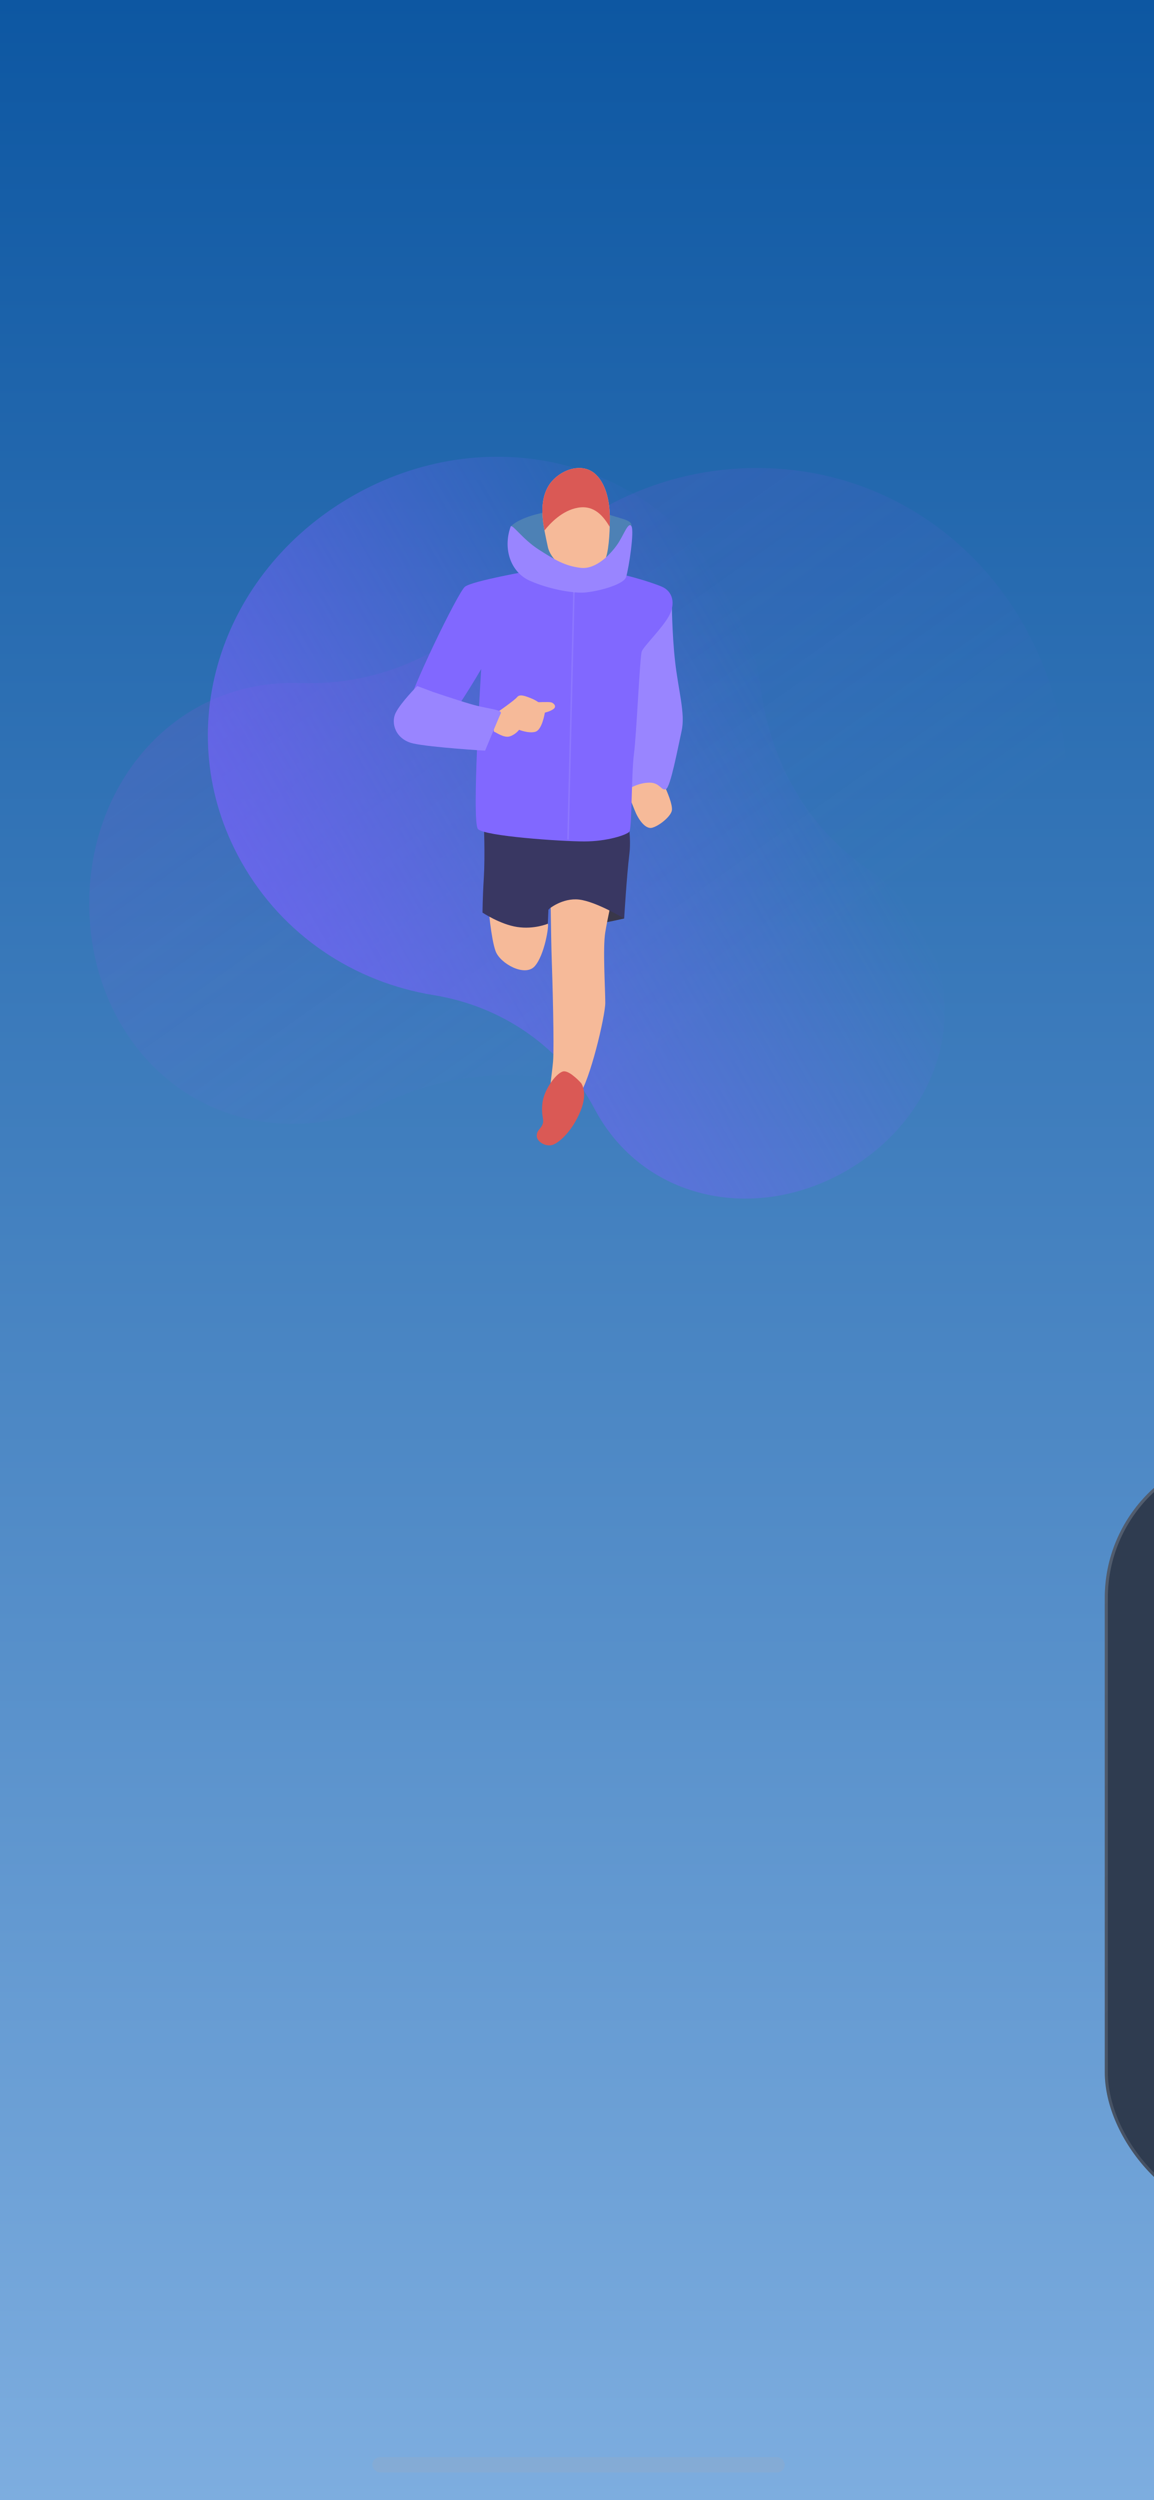 <svg width="375" height="812" viewBox="0 0 375 812" fill="none" xmlns="http://www.w3.org/2000/svg">
<g clip-path="url(#clip0_1111_2566)">
<rect width="375" height="812" fill="url(#paint0_linear_1111_2566)"/>
<g filter="url(#filter0_d_1111_2566)">
<rect x="359" y="467" width="221" height="250" rx="48" fill="#2F3C50"/>
<rect x="359.5" y="467.5" width="220" height="249" rx="47.5" stroke="url(#paint1_linear_1111_2566)"/>
</g>
<rect x="121" y="798" width="134" height="5" rx="2.5" fill="#AEA8B3" fill-opacity="0.2"/>
<path opacity="0.2" d="M247.247 152.009C214.658 151.586 185.465 166.547 166.147 190.243C149.24 210.987 124.129 222.81 97.764 221.837C96.936 221.804 96.103 221.793 95.266 221.787C56.989 221.76 29.27 253.678 29.002 292.88C28.729 332.664 56.434 365 95.214 365C105.796 365 115.828 362.592 124.818 358.283C150.604 345.916 179.624 346.609 205.98 357.651C218.098 362.724 232.01 364.775 245.908 364.775C303.269 364.775 347 317.142 347 258.383C347 199.994 304.245 152.74 247.247 152.003V152.009Z" fill="url(#paint2_linear_1111_2566)"/>
<path d="M78.36 279.791C91.885 303.937 115.283 319.053 140.911 323.198C163.344 326.824 182.701 340.272 193.18 360.074C193.507 360.696 193.852 361.313 194.204 361.931C210.436 390.092 245.677 396.925 274.62 380.477C303.993 363.786 316.01 329.683 299.545 301.164C295.052 293.382 289.022 287.026 282.036 282.245C261.993 268.533 250.18 246.897 247.111 222.827C245.697 211.761 241.298 200.66 235.397 190.439C211.042 148.256 157.445 136.32 114.234 161.268C71.294 186.059 54.697 237.565 78.356 279.793L78.36 279.791Z" fill="url(#paint3_linear_1111_2566)"/>
<path d="M216.407 256.315C216.407 256.315 218.739 261.409 218.311 263.313C217.882 265.217 214.283 268.188 211.95 268.826C209.618 269.464 207.285 265.855 206.228 263.104C205.172 260.342 202.619 255.258 204.743 253.344C206.866 251.44 214.712 252.706 216.407 256.315Z" fill="#F6BA99"/>
<path d="M218.31 195.014C218.31 195.014 218.31 205.193 219.366 214.744C220.423 224.284 222.756 231.711 221.49 237.433C220.224 243.155 217.881 255.677 216.396 256.315C214.91 256.953 214.492 254.191 211.092 254.191C207.692 254.191 204.941 255.886 204.941 255.886C204.941 255.886 204.941 245.708 205.37 235.738C205.799 225.769 202.399 214.105 206.217 208.373C210.035 202.651 212.797 199.251 214.063 197.347C215.339 195.443 218.31 195.014 218.31 195.014Z" fill="#9985FF"/>
<path d="M202.828 298.315C202.828 298.315 196.248 299.8 195.401 299.8C194.554 299.8 196.887 292.164 196.887 292.164C196.887 292.164 199.857 292.373 200.705 293.649C201.552 294.926 202.828 298.315 202.828 298.315Z" fill="#39374A"/>
<path d="M178.863 287.917C178.863 287.917 179.072 305.732 179.291 311.673C179.511 317.615 180.139 339.886 179.72 344.761C179.302 349.636 178.026 356.006 179.082 359.187C180.139 362.367 184.804 359.825 188.204 355.578C191.593 351.33 196.688 330.126 196.688 325.67C196.688 321.214 195.84 307.855 196.688 302.761C197.535 297.666 199.23 290.459 199.23 289.821C199.23 289.183 193.717 284.099 187.137 284.099C180.557 284.099 178.863 287.917 178.863 287.917Z" fill="#F6BA99"/>
<path d="M158.715 294.497C158.715 294.497 159.562 304.884 161.048 308.922C162.533 312.96 170.588 317.406 173.778 313.797C176.959 310.188 178.444 300.648 178.026 300.01C177.607 299.372 158.725 294.497 158.725 294.497H158.715Z" fill="#F6BA99"/>
<path d="M157.23 267.131C157.23 267.131 157.659 277.948 157.23 284.946C156.801 291.944 156.801 296.401 156.801 296.401C156.801 296.401 162.523 300.219 168.046 301.066C173.559 301.914 178.015 300.01 178.015 300.01L178.225 295.344C178.225 295.344 182.681 291.526 188.194 292.164C193.707 292.802 202.828 298.315 202.828 298.315C202.828 298.315 203.676 284.109 204.523 277.32C205.37 270.531 203.247 262.257 203.247 262.257L157.219 267.131H157.23Z" fill="#393762"/>
<path d="M172.921 185.265C172.921 185.265 153.411 188.654 151.078 190.569C148.746 192.472 132.625 225.78 132.197 230.864C131.768 235.958 138.776 238.5 142.166 237.224C145.555 235.948 156.372 217.286 156.372 217.286C156.372 217.286 153.191 266.912 155.315 269.255C157.439 271.588 182.461 273.282 189.888 273.282C197.315 273.282 203.675 271.159 204.523 270.102C205.37 269.046 205.161 251.22 206.008 244.86C206.855 238.5 207.912 213.258 208.55 211.563C209.188 209.869 215.339 203.927 217.463 199.9C219.586 195.872 218.519 192.054 215.13 190.569C211.741 189.083 200.704 185.694 196.886 185.903C193.068 186.112 178.862 183.999 172.921 185.265Z" fill="#8168FF"/>
<path d="M165.923 171.049C165.923 171.049 168.256 168.078 177.168 166.383C186.081 164.689 191.803 164.689 196.468 166.592C201.134 168.496 205.59 168.716 205.161 170.839C204.732 172.963 203.676 180.171 200.705 183.351C197.734 186.531 192.221 189.073 185.861 188.445C179.501 187.807 173.559 185.265 170.588 182.723C167.618 180.181 165.923 171.059 165.923 171.059V171.049Z" fill="#4D81B5"/>
<path d="M185.945 152.272C182.712 153.035 179.658 155.305 178.099 158.046C174.752 163.935 176.718 171.436 178.026 177.629C178.873 181.656 183.748 185.265 186.3 185.903C188.842 186.541 195.213 184.418 196.479 182.085C197.755 179.752 198.173 173.601 198.173 168.298C198.173 163.642 197.242 157.795 193.832 154.311C191.646 152.073 188.738 151.623 185.955 152.272H185.945Z" fill="#F6BA99"/>
<path d="M185.944 152.272C182.712 153.035 179.657 155.305 178.099 158.046C175.672 162.324 176.048 167.44 176.927 172.294C178.81 169.908 182.712 165.787 187.775 164.898C193.298 163.925 196.206 167.921 198.121 171.091C198.152 170.149 198.163 169.208 198.163 168.298C198.163 163.642 197.232 157.795 193.821 154.311C191.635 152.073 188.727 151.623 185.944 152.272Z" fill="#DA5955"/>
<path d="M165.922 171.049C166.33 169.888 169.741 175.076 175.044 178.476C180.348 181.876 183.528 183.779 188.622 184.418C193.717 185.056 198.382 179.961 200.495 176.99C202.619 174.02 204.104 169.354 205.161 170.839C206.217 172.325 204.314 184.627 203.466 187.388C202.619 190.15 192.65 192.483 189.041 192.483C185.432 192.483 178.643 191.426 172.282 188.665C165.922 185.903 163.37 178.277 165.922 171.059V171.049Z" fill="#9985FF"/>
<path d="M174.197 228.102C174.197 228.102 178.224 227.893 179.072 228.102C179.919 228.311 180.975 229.378 179.919 230.226C178.862 231.073 176.948 231.502 175.891 231.711C174.835 231.92 174.197 228.102 174.197 228.102Z" fill="#F6BA99"/>
<path d="M161.675 231.293C161.675 231.293 167.188 227.474 168.036 226.418C168.883 225.361 170.578 225.989 172.701 226.847C174.825 227.694 177.367 229.608 177.158 230.874C176.948 232.15 176.101 237.025 173.977 237.663C171.854 238.301 168.674 237.025 168.674 237.025C168.674 237.025 167.617 238.51 165.703 239.149C163.799 239.787 161.247 237.872 160.608 237.663C159.97 237.454 161.665 231.303 161.665 231.303L161.675 231.293Z" fill="#F6BA99"/>
<path d="M140.68 224.713C140.68 224.713 148.108 227.255 153.192 228.74C158.286 230.226 163.37 230.435 162.732 231.711C162.094 232.987 157.637 243.804 157.637 243.804C157.637 243.804 140.032 242.747 134.31 241.471C128.588 240.195 126.883 234.891 128.588 231.502C130.282 228.112 135.586 222.809 135.586 222.809" fill="#9985FF"/>
<path opacity="0.1" d="M186.499 192.263L184.584 272.644" stroke="white" stroke-width="0.5" stroke-miterlimit="10"/>
<path d="M178.225 295.344L179.71 276.682" stroke="#393762" stroke-width="0.5" stroke-miterlimit="10"/>
<path d="M188.832 351.759C188.832 351.759 185.442 347.941 183.319 347.941C181.195 347.941 176.958 353.454 176.32 357.91C175.682 362.367 176.958 363.423 176.32 365.118C175.682 366.812 174.417 367.022 174.417 368.936C174.417 370.85 177.597 372.754 179.929 371.698C182.262 370.641 186.08 367.032 188.622 360.881C191.164 354.73 188.832 351.759 188.832 351.759Z" fill="#DA5955"/>
</g>
<defs>
<filter id="filter0_d_1111_2566" x="347" y="459" width="245" height="274" filterUnits="userSpaceOnUse" color-interpolation-filters="sRGB">
<feFlood flood-opacity="0" result="BackgroundImageFix"/>
<feColorMatrix in="SourceAlpha" type="matrix" values="0 0 0 0 0 0 0 0 0 0 0 0 0 0 0 0 0 0 127 0" result="hardAlpha"/>
<feOffset dy="4"/>
<feGaussianBlur stdDeviation="6"/>
<feColorMatrix type="matrix" values="0 0 0 0 0.11 0 0 0 0 0.145 0 0 0 0 0.173 0 0 0 0.05 0"/>
<feBlend mode="normal" in2="BackgroundImageFix" result="effect1_dropShadow_1111_2566"/>
<feBlend mode="normal" in="SourceGraphic" in2="effect1_dropShadow_1111_2566" result="shape"/>
</filter>
<linearGradient id="paint0_linear_1111_2566" x1="187.5" y1="0" x2="187.5" y2="812" gradientUnits="userSpaceOnUse">
<stop stop-color="#0D57A2"/>
<stop offset="1" stop-color="#7DADDF"/>
</linearGradient>
<linearGradient id="paint1_linear_1111_2566" x1="371.436" y1="476.076" x2="690.055" y2="765.007" gradientUnits="userSpaceOnUse">
<stop stop-color="white" stop-opacity="0.17"/>
<stop offset="1" stop-color="white" stop-opacity="0"/>
</linearGradient>
<linearGradient id="paint2_linear_1111_2566" x1="34.5" y1="148.5" x2="188" y2="365" gradientUnits="userSpaceOnUse">
<stop stop-color="#BC3EDB"/>
<stop offset="1" stop-color="#7B61FF" stop-opacity="0"/>
</linearGradient>
<linearGradient id="paint3_linear_1111_2566" x1="20.293" y1="371.41" x2="260.149" y2="232.929" gradientUnits="userSpaceOnUse">
<stop stop-color="#7B61FF"/>
<stop offset="1" stop-color="#7B61FF" stop-opacity="0"/>
</linearGradient>
<clipPath id="clip0_1111_2566">
<rect width="375" height="812" fill="white"/>
</clipPath>
</defs>
</svg>
